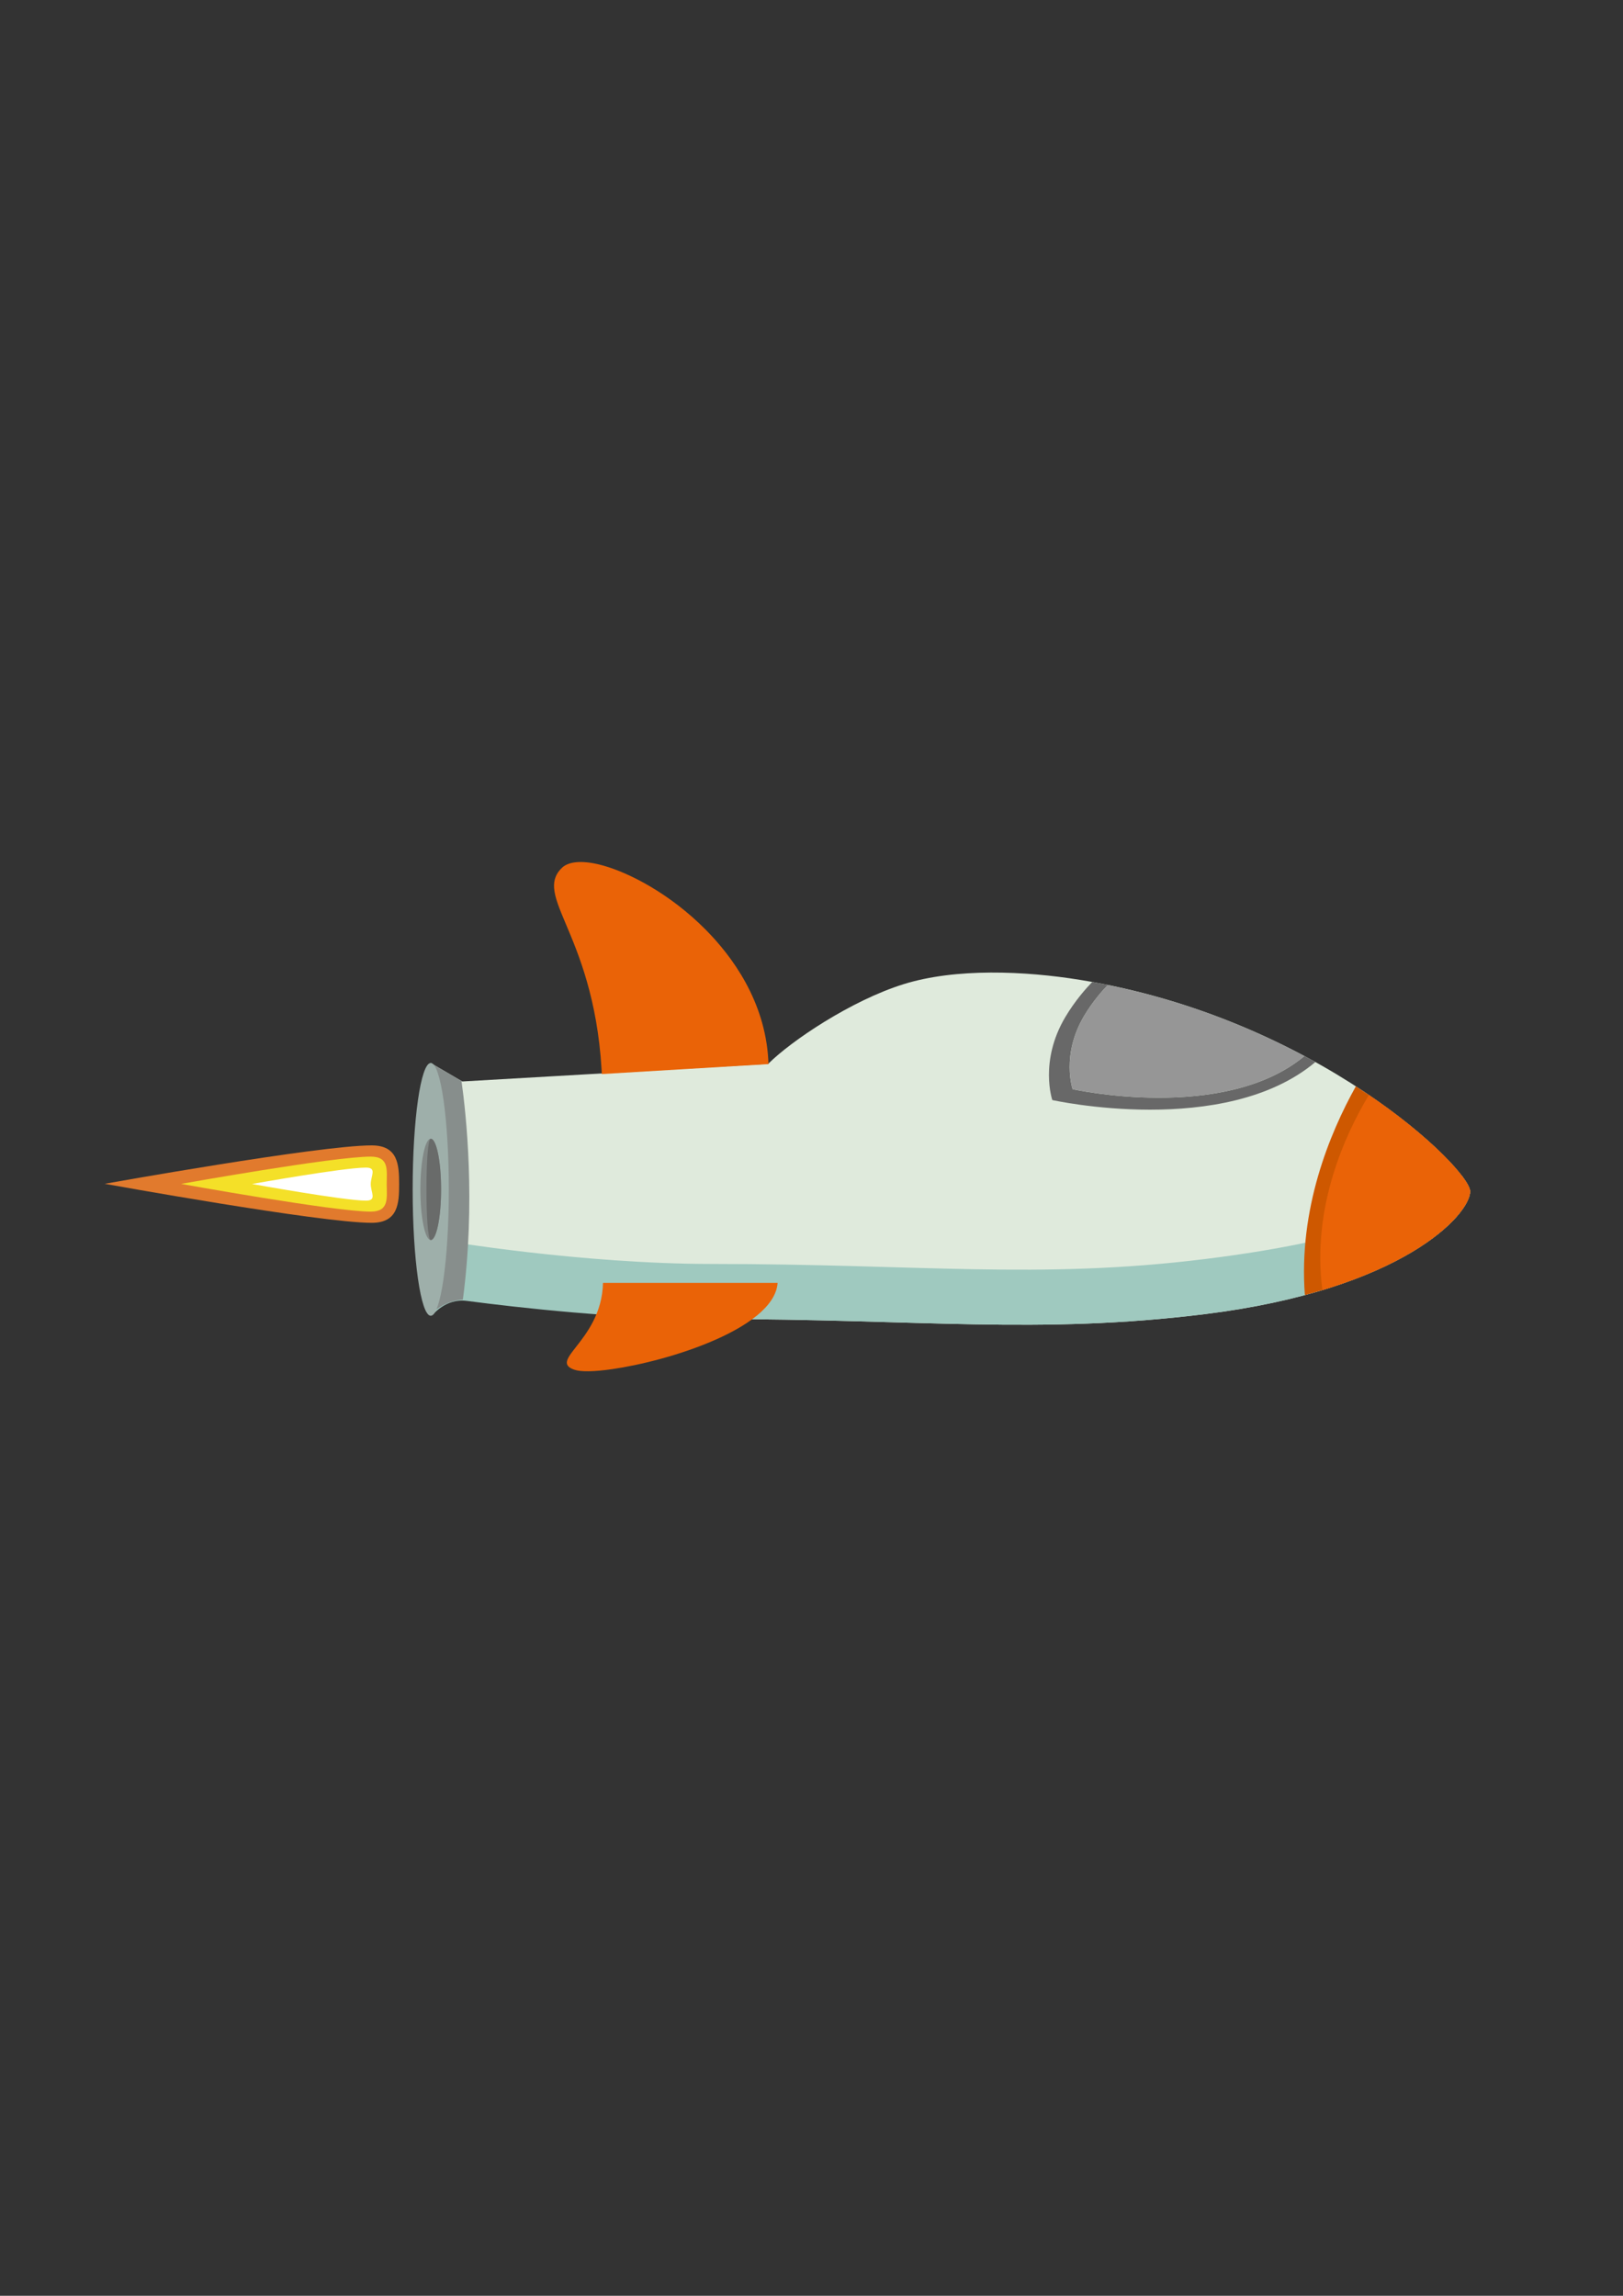 <?xml version="1.0" encoding="utf-8"?>
<!-- Generator: Adobe Illustrator 16.0.0, SVG Export Plug-In . SVG Version: 6.00 Build 0)  -->
<!DOCTYPE svg PUBLIC "-//W3C//DTD SVG 1.1//EN" "http://www.w3.org/Graphics/SVG/1.1/DTD/svg11.dtd">
<svg version="1.1" id="Layer_1" xmlns="http://www.w3.org/2000/svg" xmlns:xlink="http://www.w3.org/1999/xlink" x="0px" y="0px"
	 width="595.279px" height="841.891px" viewBox="0 0 595.279 841.891" enable-background="new 0 0 595.279 841.891"
	 xml:space="preserve">
<rect x="0" y="0" width="595.279" height="841.891" fill="#333333" stroke="none"/>
<path fill="#E17A2D" d="M136.312,420.028c-19.389,0-97.912,14.081-97.912,14.081s79.044,14.312,97.912,14.312
	c9.706,0,10.096-7.119,10.082-14.228C146.38,427.105,145.99,420.028,136.312,420.028z"/>
<path fill="#F4E028" d="M135.967,424.142c-13.771,0-69.544,10.001-69.544,10.001s56.143,10.166,69.544,10.166
	c6.885,0,5.872-5.042,5.872-10.084S142.852,424.142,135.967,424.142z"/>
<path fill="#FFFFFF" d="M134.234,428.168c-8.273,0-41.781,6.008-41.781,6.008s33.729,6.107,41.781,6.107
	c4.136,0,1.748-3.029,1.748-6.059C135.982,431.196,138.369,428.168,134.234,428.168z"/>
<path fill="#DFEADC" d="M396.138,359.324c-20.239-3.271-45.592-4.399-64.788,1.6c-19.196,5.999-41.192,20.795-49.591,29.194
	l-112.202,6.465l-11.575-6.765c-0.947,7.266-0.126,22.547-0.126,30.868c0,44.331,0.626,60.816,0.626,60.816
	s5.479-5.395,12.997-4.899c18.997,1.25,55.75,7.1,89.956,7.1c75.625,0,119.521,5.759,180.494-1.8
	c72.587-8.998,97.285-36.594,97.285-44.992C539.214,428.526,482.722,373.322,396.138,359.324z"/>
<path fill="#9FC9BF" d="M535.969,430.883c-8.753,11.664-36.186,23.651-94.04,30.823c-60.974,7.559-104.869,1.8-180.494,1.8
	c-48.741,0-99.276-8.646-99.276-8.646l-3.489,27.38c0,0,4.748-6.214,12.528-5.193c18.755,2.46,55.787,6.655,90.237,6.655
	c75.625,0,119.521,5.759,180.494-1.8c72.587-8.999,97.285-36.594,97.285-44.992C539.214,435.738,538.107,433.647,535.969,430.883z"
	/>
<path fill="#878E8C" d="M169.27,396.416l-11.288-6.596c-0.947,7.266-0.126,22.547-0.126,30.868c0,44.33,0.626,60.815,0.626,60.815
	s4.664-4.575,11.282-4.902C174.498,440.976,170.977,408.568,169.27,396.416z"/>
<path fill="#EA6307" d="M281.781,388.448c-1.283-21.457-13.207-37.703-22.983-47.554c-13.111-13.208-27.951-20.778-37.468-23.457
	c-7.144-2.011-12.539-1.735-15.196,0.775c-2.158,2.042-3.084,4.37-2.906,7.329c0.214,3.571,1.974,7.744,4.408,13.52
	c4.564,10.82,11.459,27.17,13.005,53.04c0.034,0.592,0.063,1.177,0.092,1.761l61.124-3.65
	C281.838,389.625,281.814,389.038,281.781,388.448z"/>
<path fill="#686868" d="M478.429,387.267c-29.473,24.524-85.021,12.155-85.021,12.155s-4.306-12.555,4.23-26.905
	c3.149-5.292,6.751-9.322,8.693-11.323c-1.891-0.385-3.796-0.756-5.719-1.103c-2.197,2.262-6.286,6.832-9.861,12.839
	c-9.669,16.25-4.791,30.47-4.791,30.47s63.172,14.067,96.496-13.942C481.134,388.724,479.789,387.993,478.429,387.267z"/>
<path fill="#969696" d="M406.331,361.195c-1.942,2.001-5.544,6.031-8.693,11.324c-8.536,14.349-4.23,26.905-4.23,26.905
	s55.549,12.368,85.021-12.155C458.408,376.58,434.062,366.843,406.331,361.195z"/>
<path fill="#EA6307" d="M221.167,470.448c-0.254,11.146-6.002,18.5-9.834,23.403c-1.991,2.545-3.429,4.383-3.429,5.835l0,0
	c0,1.124,0.87,1.95,2.736,2.597c2.387,0.827,7.168,0.761,13.827-0.196c9.862-1.417,25.145-5.055,38.456-11.019
	c9.904-4.438,21.657-11.573,22.289-20.62H221.167z"/>
<path fill="#CE5800" d="M497.299,398.36c-9.729,17.432-21.099,45.14-18.702,76.568c44.485-11.915,60.616-31.232,60.616-38.019
	C539.214,432.562,524.011,415.618,497.299,398.36z"/>
<path fill="#EA6307" d="M502.081,401.526c-8.818,14.671-21.035,41.308-17.057,71.574c39.622-11.975,54.188-29.741,54.188-36.19
	C539.214,432.829,525.818,417.646,502.081,401.526z"/>
<ellipse fill="#9EAFAA" cx="157.986" cy="436.158" rx="6.629" ry="46.342"/>
<ellipse fill="#818785" cx="157.986" cy="436.158" rx="3.799" ry="18.574"/>
<path fill="#696B6A" d="M157.982,417.587c-2.098,0-2.098,37.147,0,37.147c2.096,0,3.799-8.315,3.799-18.573
	S160.077,417.587,157.982,417.587z"/>
</svg>
